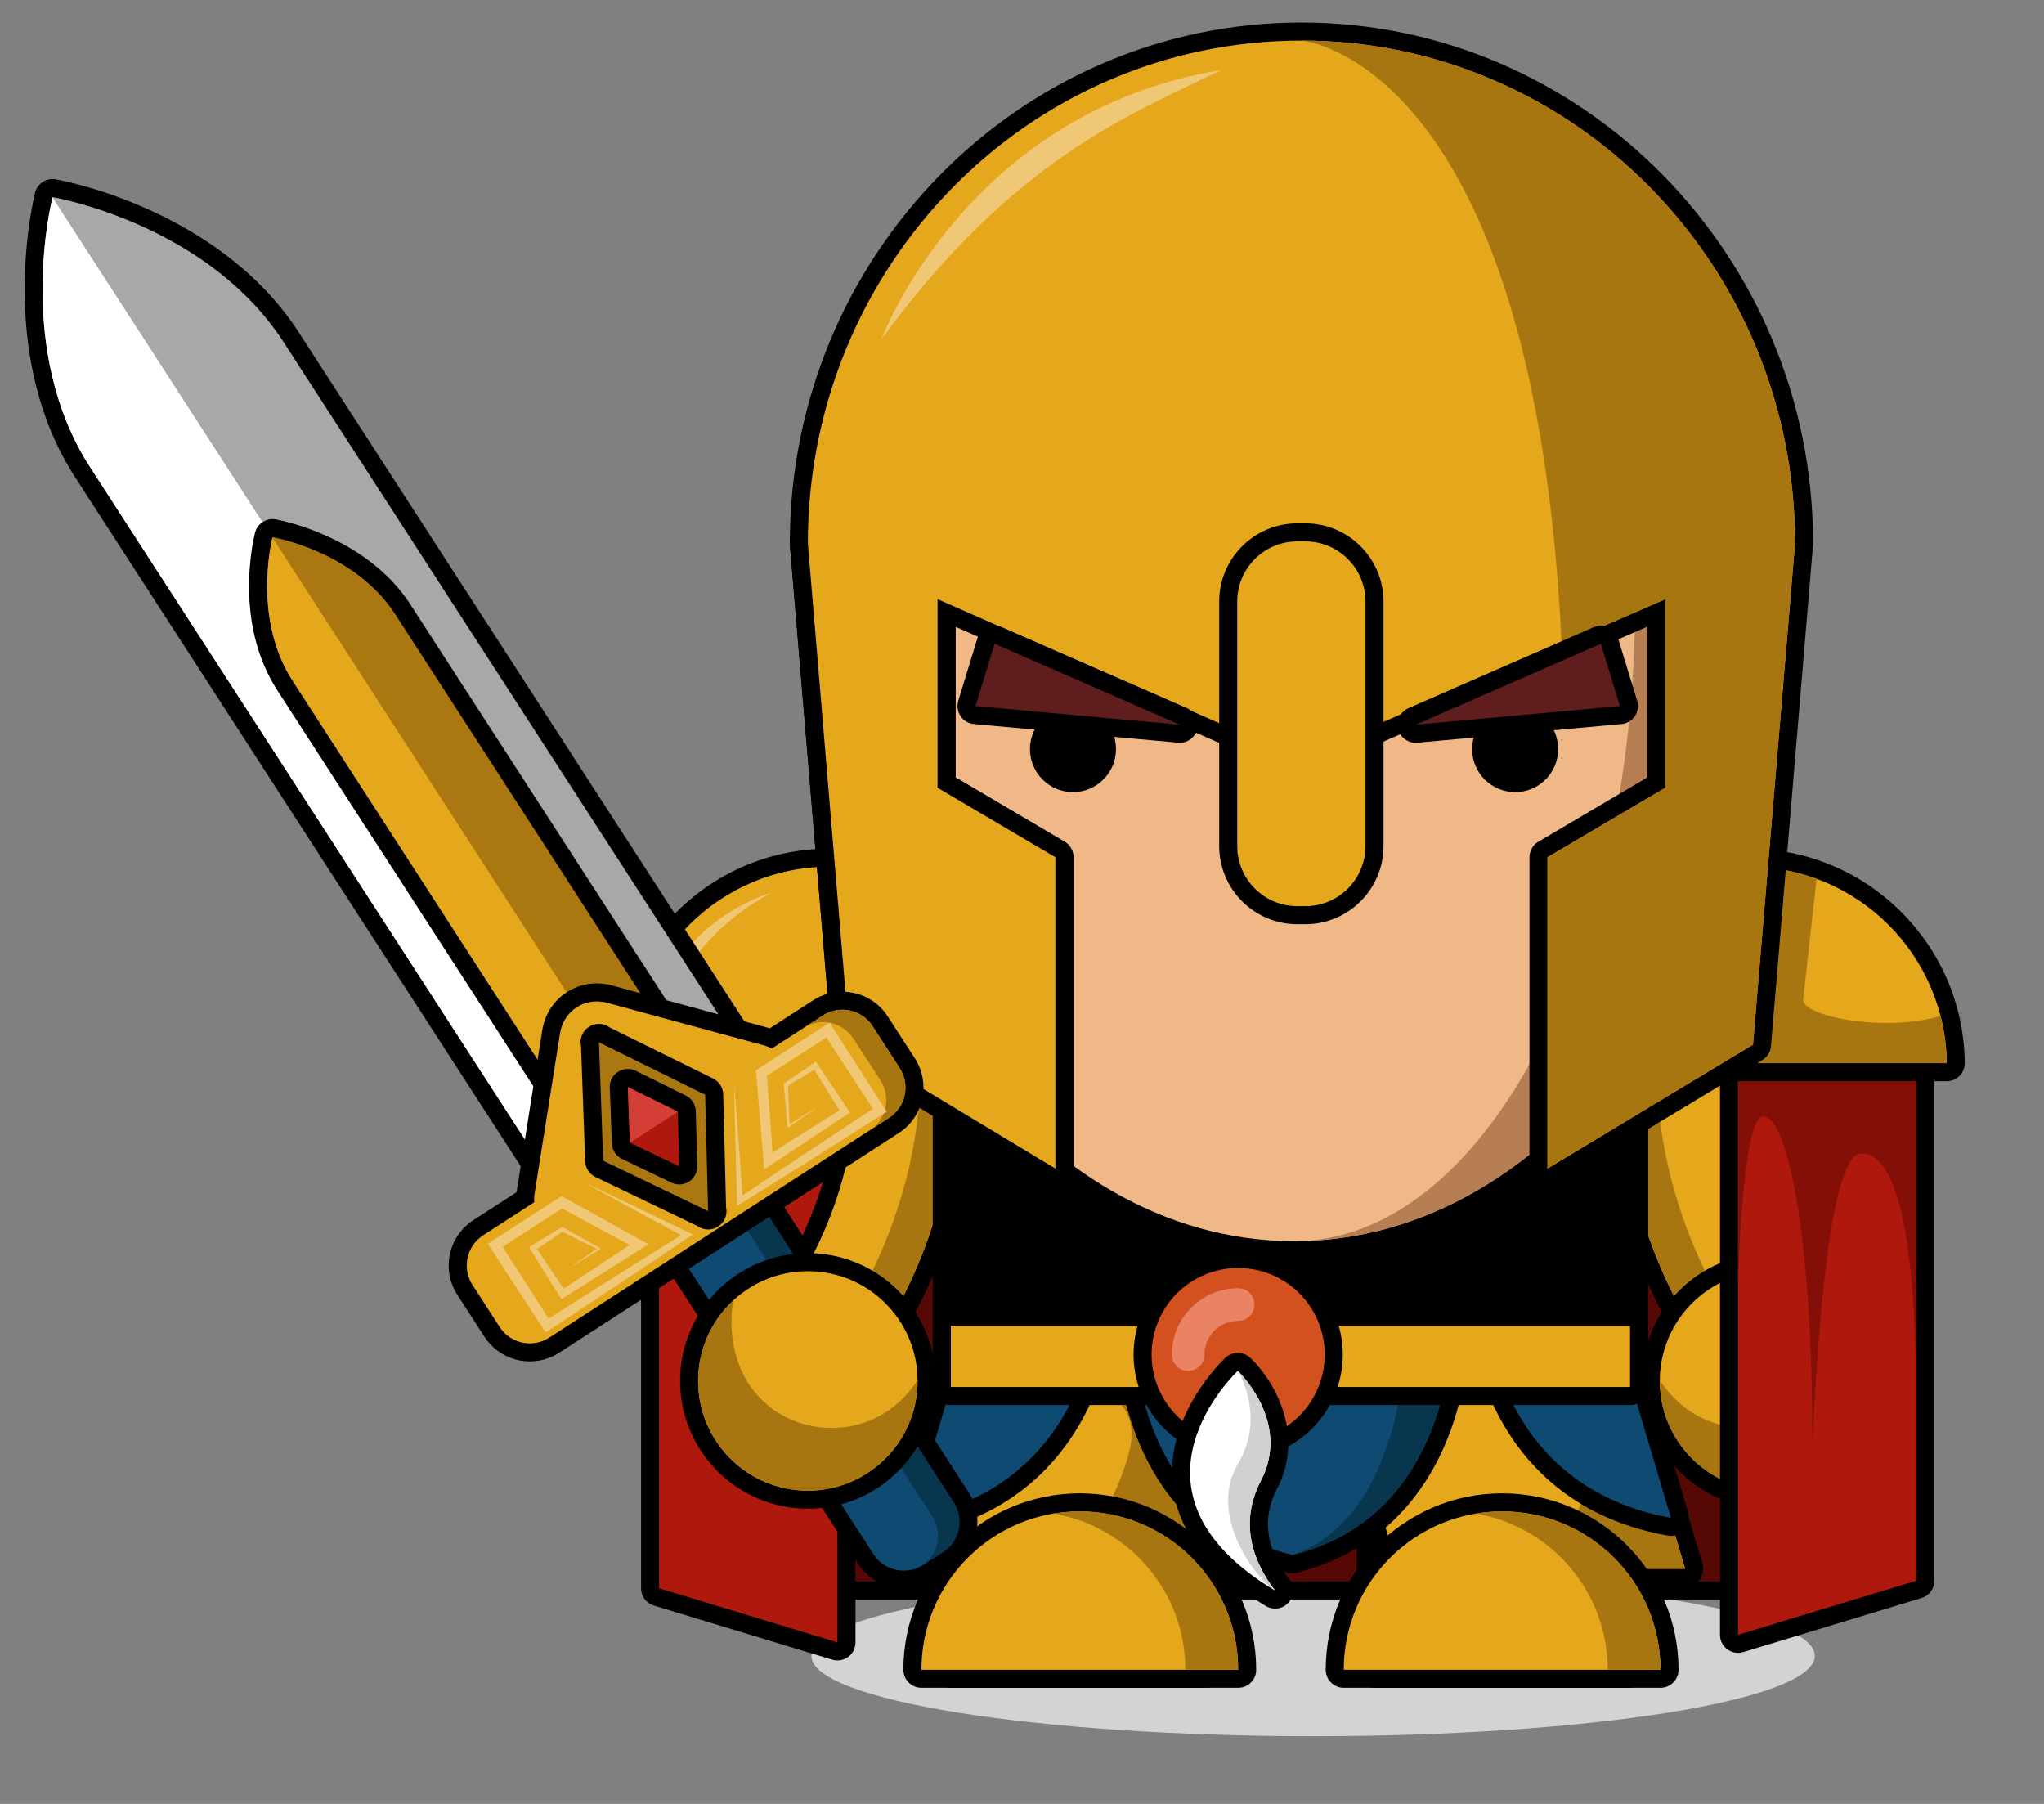<?xml version="1.0" standalone="no"?><!-- Generator: Gravit.io --><svg xmlns="http://www.w3.org/2000/svg" xmlns:xlink="http://www.w3.org/1999/xlink" style="isolation:isolate" viewBox="0 0 340 300" width="340" height="300"><rect x="0" y="0" width="340" height="300" fill="#808080" stroke="none"/><defs><clipPath id="_clipPath_bRiwtGwD5jlSNpmTXQDqlaLODyghUC9E"><rect width="340" height="300"/></clipPath></defs><g clip-path="url(#_clipPath_bRiwtGwD5jlSNpmTXQDqlaLODyghUC9E)"><g id="Group"><rect x="-64" y="-131" width="582" height="402" transform="matrix(1,0,0,1,0,0)" fill="none"/></g><g id="Group"><path d=" M 134.971 275.387 C 134.971 268.015 172.365 262.03 218.424 262.03 C 264.483 262.03 301.877 268.015 301.877 275.387 C 301.877 282.759 264.483 288.744 218.424 288.744 C 172.365 288.744 134.971 282.759 134.971 275.387 Z " fill="rgb(211,211,211)"/><path d=" M 118.278 264.506 C 117.449 264.506 116.778 263.834 116.778 263.006 L 116.778 162.006 C 116.778 161.178 117.449 160.506 118.278 160.506 L 308.277 160.506 C 309.105 160.506 309.777 161.178 309.777 162.006 L 309.777 263.006 C 309.777 263.834 309.105 264.506 308.277 264.506 L 118.278 264.506 Z " fill="rgb(86,8,4)"/><path d=" M 308.277 162.006 L 308.277 263.006 L 118.278 263.006 L 118.278 162.006 L 308.277 162.006 Z  M 308.277 159.006 L 118.278 159.006 C 116.621 159.006 115.278 160.349 115.278 162.006 L 115.278 263.006 C 115.278 264.663 116.621 266.006 118.278 266.006 L 308.277 266.006 C 309.934 266.006 311.277 264.663 311.277 263.006 L 311.277 162.006 C 311.277 160.349 309.935 159.006 308.277 159.006 L 308.277 159.006 Z " fill="rgb(0,0,0)"/><path d=" M 139.301 274.643 C 139.155 274.643 139.009 274.622 138.865 274.579 L 109.199 265.579 C 108.567 265.387 108.135 264.805 108.135 264.143 L 108.135 165.809 C 108.135 164.981 108.806 164.309 109.635 164.309 L 139.301 164.309 C 140.13 164.309 140.801 164.981 140.801 165.809 L 140.801 273.143 C 140.801 273.618 140.576 274.065 140.195 274.348 C 139.933 274.541 139.619 274.643 139.301 274.643 Z " fill="rgb(175,24,12)"/><path d=" M 139.301 165.809 L 139.301 273.143 L 109.635 264.143 L 109.635 165.809 L 139.301 165.809 Z  M 139.301 162.809 L 109.635 162.809 C 107.978 162.809 106.635 164.152 106.635 165.809 L 106.635 264.143 C 106.635 265.464 107.5 266.63 108.764 267.014 L 138.43 276.014 C 138.716 276.1 139.009 276.143 139.301 276.143 C 139.937 276.143 140.565 275.941 141.088 275.553 C 141.851 274.987 142.301 274.093 142.301 273.143 L 142.301 165.809 C 142.301 164.151 140.958 162.809 139.301 162.809 L 139.301 162.809 Z " fill="rgb(0,0,0)"/><path d=" M 292.938 237.895 C 292.518 237.895 292.117 237.718 291.832 237.409 C 278.484 222.837 263.775 198.392 269.507 164.685 C 269.573 164.292 269.793 163.943 270.117 163.712 C 270.373 163.531 270.677 163.436 270.985 163.436 C 271.069 163.436 271.153 163.443 271.237 163.457 L 287.52 166.228 C 288.336 166.367 288.885 167.141 288.747 167.957 C 284.476 193.087 295.194 211.667 304.937 222.829 C 305.428 223.392 305.43 224.23 304.942 224.796 L 294.073 237.374 C 293.794 237.698 293.388 237.887 292.96 237.894 C 292.952 237.895 292.944 237.895 292.938 237.895 L 292.938 237.895 Z " fill="rgb(229,167,28)"/><path d=" M 270.984 164.936 L 287.267 167.707 C 282.841 193.75 294.257 212.877 303.806 223.816 L 292.937 236.394 C 280.785 223.129 265.225 198.809 270.984 164.936 M 270.984 161.936 C 270.366 161.936 269.759 162.126 269.249 162.489 C 268.6 162.95 268.16 163.649 268.026 164.433 C 265.371 180.053 266.859 195.211 272.45 209.488 C 276.529 219.902 282.679 229.637 290.725 238.422 C 291.293 239.043 292.096 239.396 292.937 239.396 C 292.952 239.396 292.966 239.396 292.981 239.396 C 293.836 239.383 294.647 239.005 295.207 238.358 L 306.076 225.78 C 307.054 224.649 307.05 222.971 306.066 221.845 C 296.537 210.927 286.052 192.76 290.225 168.211 C 290.502 166.577 289.404 165.028 287.77 164.751 L 271.487 161.98 C 271.32 161.949 271.152 161.936 270.984 161.936 L 270.984 161.936 L 270.984 161.936 Z " fill="rgb(0,0,0)"/><path d=" M 276.16 165.816 C 272.353 196.23 285.701 218.541 297.084 231.593 L 292.938 236.394 C 280.786 223.128 265.225 198.808 270.985 164.935 L 276.16 165.816 L 276.16 165.816 Z " fill="rgb(168,118,17)"/><path d=" M 294.344 249.404 C 283.452 249.404 274.592 240.544 274.592 229.652 C 274.592 218.761 283.452 209.902 294.344 209.902 C 305.236 209.902 314.096 218.761 314.096 229.652 C 314.096 240.544 305.235 249.404 294.344 249.404 Z " fill="rgb(229,167,28)"/><path d=" M 294.344 211.402 C 304.424 211.402 312.596 219.572 312.596 229.652 C 312.596 239.732 304.424 247.904 294.344 247.904 C 284.264 247.904 276.092 239.732 276.092 229.652 C 276.092 219.572 284.264 211.402 294.344 211.402 Z  M 294.344 208.402 C 282.625 208.402 273.092 217.935 273.092 229.652 C 273.092 241.371 282.625 250.904 294.344 250.904 C 306.063 250.904 315.596 241.371 315.596 229.652 C 315.596 217.936 306.063 208.402 294.344 208.402 L 294.344 208.402 Z " fill="rgb(0,0,0)"/><path d=" M 276.092 229.652 C 276.092 229.619 276.096 229.586 276.096 229.55 C 281.979 238.503 292.33 239.12 298.965 235.14 C 306.033 230.902 307.813 222.933 306.778 216.318 C 310.35 219.65 312.596 224.382 312.596 229.652 C 312.596 239.732 304.424 247.904 294.344 247.904 C 284.264 247.904 276.092 239.732 276.092 229.652 Z " fill="rgb(168,118,17)"/><path d=" M 289.104 273.383 C 288.786 273.383 288.472 273.281 288.21 273.088 C 287.828 272.805 287.604 272.358 287.604 271.883 L 287.604 164.551 C 287.604 163.723 288.276 163.051 289.104 163.051 L 318.77 163.051 C 319.598 163.051 320.27 163.723 320.27 164.551 L 320.27 262.883 C 320.27 263.544 319.837 264.126 319.206 264.319 L 289.54 273.319 C 289.396 273.361 289.249 273.383 289.104 273.383 Z " fill="rgb(175,24,12)"/><path d=" M 318.77 164.551 L 318.77 262.883 L 289.104 271.883 L 289.104 164.551 L 318.77 164.551 Z  M 318.77 161.551 L 289.104 161.551 C 287.447 161.551 286.104 162.894 286.104 164.551 L 286.104 271.883 C 286.104 272.833 286.554 273.727 287.317 274.292 C 287.84 274.681 288.468 274.883 289.104 274.883 C 289.396 274.883 289.689 274.84 289.975 274.754 L 319.641 265.754 C 320.906 265.37 321.77 264.204 321.77 262.883 L 321.77 164.551 C 321.77 162.894 320.427 161.551 318.77 161.551 L 318.77 161.551 Z " fill="rgb(0,0,0)"/><path d=" M 318.77 169.238 L 296.801 166.308 L 289.104 168.126 L 289.104 213.226 C 289.422 204.013 290.42 185.517 293.301 185.642 C 297.133 185.808 301.467 203.976 301.467 239.808 C 302.133 226.974 303.967 191.808 309.633 191.808 C 315.301 191.808 318.133 204.642 318.633 225.308 C 318.68 225.179 318.723 225.052 318.77 224.923 L 318.77 169.238 Z " fill="rgb(132,14,8)"/><path d=" M 135.762 237.895 C 135.334 237.888 134.929 237.7 134.649 237.375 L 123.781 224.797 C 123.292 224.232 123.294 223.393 123.786 222.83 C 133.529 211.668 144.246 193.088 139.976 167.958 C 139.837 167.142 140.387 166.367 141.204 166.229 L 157.487 163.458 C 157.57 163.443 157.654 163.437 157.738 163.437 C 158.047 163.437 158.35 163.533 158.606 163.713 C 158.931 163.943 159.15 164.293 159.217 164.686 C 164.947 198.395 150.238 222.839 136.89 237.41 C 136.606 237.72 136.204 237.896 135.784 237.896 C 135.777 237.895 135.77 237.895 135.762 237.895 L 135.762 237.895 Z " fill="rgb(229,167,28)"/><path d=" M 157.738 164.936 C 163.497 198.809 147.937 223.129 135.784 236.395 L 124.916 223.817 C 134.465 212.878 145.881 193.751 141.455 167.708 L 157.738 164.936 M 157.738 161.936 C 157.571 161.936 157.402 161.95 157.235 161.979 L 140.952 164.75 C 139.319 165.027 138.22 166.576 138.498 168.21 C 142.67 192.759 132.186 210.926 122.656 221.844 C 121.674 222.97 121.669 224.648 122.646 225.778 L 133.514 238.356 C 134.074 239.004 134.884 239.382 135.741 239.395 C 135.755 239.395 135.77 239.395 135.784 239.395 C 136.625 239.395 137.428 239.042 137.996 238.421 C 146.043 229.638 152.192 219.902 156.271 209.487 C 161.862 195.211 163.351 180.052 160.695 164.432 C 160.562 163.648 160.122 162.949 159.473 162.488 C 158.963 162.126 158.356 161.936 157.738 161.936 L 157.738 161.936 L 157.738 161.936 Z " fill="rgb(0,0,0)"/><path d=" M 152.563 165.816 C 156.369 196.23 143.022 218.541 131.638 231.593 L 135.784 236.394 C 147.937 223.128 163.497 198.808 157.738 164.935 L 152.563 165.816 L 152.563 165.816 Z " fill="rgb(168,118,17)"/><path d=" M 104.967 178.309 C 104.566 178.309 104.182 178.149 103.901 177.864 C 103.62 177.579 103.463 177.193 103.467 176.793 C 103.675 157.96 119.163 142.638 137.99 142.638 C 156.816 142.638 172.303 157.96 172.514 176.793 C 172.518 177.193 172.362 177.579 172.08 177.864 C 171.798 178.149 171.414 178.309 171.014 178.309 L 104.967 178.309 Z " fill="rgb(229,167,28)"/><path d=" M 137.99 144.137 C 156.114 144.137 170.812 158.735 171.014 176.809 L 104.966 176.809 C 105.167 158.734 119.865 144.137 137.99 144.137 M 137.99 141.137 C 128.434 141.137 119.433 144.84 112.645 151.564 C 105.865 158.28 102.072 167.234 101.966 176.776 C 101.957 177.578 102.269 178.349 102.833 178.919 C 103.396 179.489 104.165 179.81 104.966 179.81 L 171.014 179.81 C 171.815 179.81 172.584 179.49 173.147 178.919 C 173.71 178.348 174.022 177.577 174.014 176.776 C 173.907 167.234 170.114 158.28 163.334 151.564 C 156.546 144.84 147.545 141.137 137.99 141.137 L 137.99 141.137 Z " fill="rgb(0,0,0)"/><path d=" M 257.773 178.309 C 257.373 178.309 256.988 178.149 256.707 177.864 C 256.425 177.579 256.269 177.193 256.273 176.793 C 256.483 157.96 271.97 142.638 290.796 142.638 C 309.621 142.638 325.109 157.96 325.321 176.793 C 325.326 177.193 325.17 177.579 324.887 177.864 C 324.606 178.149 324.221 178.309 323.821 178.309 L 257.773 178.309 Z " fill="rgb(229,167,28)"/><path d=" M 290.797 144.137 C 308.922 144.137 323.619 158.735 323.822 176.809 L 257.773 176.809 C 257.975 158.734 272.672 144.137 290.797 144.137 M 290.797 141.137 C 281.241 141.137 272.24 144.84 265.452 151.564 C 258.672 158.28 254.88 167.234 254.773 176.776 C 254.764 177.577 255.077 178.349 255.64 178.919 C 256.203 179.489 256.971 179.81 257.773 179.81 L 323.822 179.81 C 324.624 179.81 325.391 179.49 325.955 178.919 C 326.519 178.348 326.831 177.577 326.822 176.775 C 326.715 167.233 322.922 158.28 316.141 151.564 C 309.354 144.84 300.353 141.137 290.797 141.137 L 290.797 141.137 L 290.797 141.137 Z " fill="rgb(0,0,0)"/><path d=" M 299.941 166.186 C 300.205 163.725 301.384 153.194 302.173 146.151 C 298.626 144.85 294.796 144.137 290.796 144.137 C 272.671 144.137 257.974 158.735 257.773 176.809 L 323.822 176.809 C 323.791 174.104 323.429 171.479 322.787 168.967 C 313.439 171.781 299.641 168.986 299.941 166.186 Z " fill="rgb(168,118,17)"/><path d=" M 163.164 239.904 C 159.58 239.904 156.664 236.988 156.664 233.404 L 156.664 166.05 C 156.664 162.466 159.58 159.55 163.164 159.55 L 266.125 158.577 C 269.723 158.577 272.639 161.493 272.639 165.077 L 272.639 233.403 C 272.639 236.987 269.723 239.903 266.139 239.903 L 163.164 239.903 L 163.164 239.904 L 163.164 239.904 Z " fill="rgb(0,0,0)"/><path d=" M 266.139 160.078 C 268.901 160.078 271.139 162.316 271.139 165.078 L 271.139 233.404 C 271.139 236.166 268.901 238.404 266.139 238.404 L 163.164 238.404 C 160.402 238.404 158.164 236.166 158.164 233.404 L 158.164 166.05 C 158.164 163.288 160.402 161.05 163.164 161.05 L 266.139 160.078 M 266.139 157.078 C 266.129 157.078 266.12 157.078 266.111 157.078 L 163.136 158.051 C 158.753 158.051 155.164 161.64 155.164 166.051 L 155.164 233.405 C 155.164 237.816 158.753 241.405 163.164 241.405 L 266.139 241.405 C 270.55 241.405 274.139 237.816 274.139 233.405 L 274.139 165.079 C 274.139 160.667 270.55 157.078 266.139 157.078 L 266.139 157.078 L 266.139 157.078 Z " fill="rgb(0,0,0)"/><path d=" M 228.689 279.189 C 227.861 279.189 227.189 278.517 227.189 277.689 L 227.189 257.759 C 227.189 250.845 221.564 245.22 214.65 245.22 C 207.737 245.22 202.113 250.845 202.113 257.759 L 202.113 277.689 C 202.113 278.517 201.441 279.189 200.613 279.189 L 158.164 279.189 C 157.335 279.189 156.664 278.517 156.664 277.689 L 156.664 230.666 C 156.664 229.838 157.335 229.166 158.164 229.166 L 271.139 229.166 C 271.967 229.166 272.639 229.838 272.639 230.666 L 272.639 277.689 C 272.639 278.517 271.967 279.189 271.139 279.189 L 228.689 279.189 Z " fill="rgb(0,0,0)"/><path d=" M 271.139 230.666 L 271.139 277.689 L 228.69 277.689 L 228.69 257.759 C 228.69 250.005 222.405 243.72 214.651 243.72 C 206.899 243.72 200.614 250.005 200.614 257.759 L 200.614 277.689 L 158.165 277.689 L 158.165 230.666 L 271.139 230.666 Z  M 271.139 227.666 L 158.164 227.666 C 156.507 227.666 155.164 229.009 155.164 230.666 L 155.164 277.689 C 155.164 279.346 156.507 280.689 158.164 280.689 L 200.613 280.689 C 202.27 280.689 203.613 279.346 203.613 277.689 L 203.613 257.759 C 203.613 251.672 208.564 246.72 214.65 246.72 C 220.737 246.72 225.689 251.672 225.689 257.759 L 225.689 277.689 C 225.689 279.346 227.032 280.689 228.689 280.689 L 271.138 280.689 C 272.795 280.689 274.138 279.346 274.138 277.689 L 274.138 230.666 C 274.139 229.009 272.796 227.666 271.139 227.666 L 271.139 227.666 L 271.139 227.666 Z " fill="rgb(0,0,0)"/><path d=" M 149.164 262.404 C 148.69 262.404 148.245 262.18 147.961 261.8 C 147.678 261.42 147.591 260.93 147.726 260.476 L 156.726 230.238 C 156.915 229.602 157.5 229.166 158.164 229.166 L 205.957 229.166 C 206.431 229.166 206.876 229.39 207.159 229.77 C 207.442 230.15 207.53 230.64 207.394 231.094 L 198.394 261.332 C 198.205 261.968 197.621 262.404 196.956 262.404 L 149.164 262.404 L 149.164 262.404 Z " fill="rgb(229,167,28)"/><path d=" M 205.957 230.666 L 196.957 260.904 L 149.164 260.904 L 158.164 230.666 L 205.957 230.666 Z  M 205.957 227.666 L 158.164 227.666 C 156.837 227.666 155.667 228.538 155.289 229.811 L 146.289 260.049 C 146.019 260.956 146.193 261.939 146.76 262.697 C 147.326 263.457 148.218 263.904 149.165 263.904 L 196.958 263.904 C 198.285 263.904 199.455 263.032 199.833 261.759 L 208.833 231.521 C 209.104 230.614 208.929 229.631 208.363 228.873 C 207.796 228.113 206.904 227.666 205.957 227.666 L 205.957 227.666 L 205.957 227.666 Z " fill="rgb(0,0,0)"/><path d=" M 174.03 260.904 L 196.957 260.904 L 205.957 230.666 L 178.363 230.666 C 185.196 230.666 188.529 234.162 188.196 239.285 C 187.863 244.41 180.697 260.904 174.03 260.904 Z " fill="rgb(168,118,17)"/><path d=" M 232.52 262.404 C 231.856 262.404 231.272 261.967 231.082 261.332 L 222.082 231.094 C 221.946 230.64 222.034 230.15 222.317 229.77 C 222.6 229.39 223.046 229.166 223.519 229.166 L 271.312 229.166 C 271.976 229.166 272.56 229.603 272.75 230.238 L 281.75 260.476 C 281.886 260.93 281.798 261.42 281.515 261.8 C 281.232 262.18 280.786 262.404 280.313 262.404 L 232.52 262.404 Z " fill="rgb(229,167,28)"/><path d=" M 271.313 230.666 L 280.313 260.904 L 232.52 260.904 L 223.52 230.666 L 271.313 230.666 Z  M 271.313 227.666 L 223.52 227.666 C 222.573 227.666 221.681 228.113 221.115 228.873 C 220.55 229.632 220.375 230.614 220.645 231.521 L 229.645 261.759 C 230.023 263.031 231.193 263.904 232.52 263.904 L 280.313 263.904 C 281.26 263.904 282.152 263.457 282.718 262.697 C 283.283 261.938 283.458 260.956 283.188 260.049 L 274.188 229.811 C 273.81 228.538 272.64 227.666 271.313 227.666 L 271.313 227.666 Z " fill="rgb(0,0,0)"/><path d=" M 253.047 260.904 L 280.313 260.904 L 271.313 230.666 L 245.473 230.666 C 251.907 230.666 259.668 232.213 263.434 239.285 C 267.201 246.357 258.639 260.904 253.047 260.904 L 253.047 260.904 Z " fill="rgb(168,118,17)"/><path d=" M 271.139 168.744 L 271.139 206.414 L 158.164 206.414 L 158.164 168.744 L 271.139 168.744 Z  M 271.139 165.744 L 158.164 165.744 C 156.507 165.744 155.164 167.087 155.164 168.744 L 155.164 206.414 C 155.164 208.071 156.507 209.414 158.164 209.414 L 271.139 209.414 C 272.796 209.414 274.139 208.071 274.139 206.414 L 274.139 168.744 C 274.139 167.087 272.796 165.744 271.139 165.744 L 271.139 165.744 Z " fill="rgb(0,0,0)"/><path d=" M 203.332 154.977 C 203.332 154.977 215.594 161.108 229.635 154.977" fill="rgb(239,184,134)" vector-effect="non-scaling-stroke" stroke-width="3" stroke="rgb(0,0,0)" stroke-linejoin="miter" stroke-linecap="round" stroke-miterlimit="10"/><path d=" M 128.184 148.516 C 128.184 148.516 109.854 153.536 108.064 173.266 C 110.33 168.92 113.491 156.559 128.184 148.516 Z " fill="rgb(239,199,117)"/><path d=" M 151.688 253.926 C 151.265 253.926 150.856 253.746 150.569 253.425 C 150.222 253.037 150.102 252.497 150.25 251.998 L 156.727 230.238 C 156.916 229.602 157.501 229.166 158.165 229.166 L 179.296 229.166 C 179.797 229.166 180.265 229.416 180.544 229.833 C 180.823 230.25 180.874 230.778 180.682 231.241 C 177.094 239.885 169.196 250.832 151.953 253.902 C 151.863 253.918 151.775 253.926 151.688 253.926 Z " fill="rgb(15,74,114)"/><path d=" M 179.295 230.666 C 175.914 238.809 168.358 249.457 151.688 252.426 L 158.165 230.666 L 179.295 230.666 Z  M 179.295 227.666 L 158.164 227.666 C 156.837 227.666 155.667 228.538 155.289 229.811 L 148.812 251.571 C 148.515 252.568 148.756 253.648 149.45 254.425 C 150.025 255.069 150.842 255.427 151.688 255.427 C 151.863 255.427 152.039 255.411 152.214 255.38 C 170.125 252.191 178.334 240.806 182.066 231.817 C 182.451 230.891 182.347 229.835 181.791 229.001 C 181.233 228.167 180.297 227.666 179.295 227.666 L 179.295 227.666 Z " fill="rgb(0,0,0)"/><path d=" M 277.945 253.926 C 277.858 253.926 277.77 253.918 277.682 253.903 C 260.438 250.833 252.54 239.884 248.952 231.242 C 248.761 230.779 248.812 230.251 249.09 229.834 C 249.368 229.417 249.837 229.167 250.338 229.167 L 271.469 229.167 C 272.133 229.167 272.717 229.604 272.907 230.239 L 279.384 251.999 C 279.532 252.498 279.412 253.038 279.066 253.426 C 278.777 253.746 278.368 253.926 277.945 253.926 L 277.945 253.926 Z " fill="rgb(15,74,114)"/><path d=" M 271.469 230.666 L 277.946 252.426 C 261.276 249.457 253.719 238.809 250.339 230.666 L 271.469 230.666 M 271.469 227.666 L 250.338 227.666 C 249.336 227.666 248.4 228.167 247.843 229 C 247.286 229.834 247.183 230.891 247.568 231.816 C 251.3 240.804 259.508 252.189 277.42 255.379 C 277.596 255.41 277.772 255.426 277.946 255.426 C 278.793 255.426 279.609 255.068 280.184 254.424 C 280.876 253.648 281.118 252.568 280.821 251.57 L 274.344 229.81 C 273.966 228.538 272.796 227.666 271.469 227.666 L 271.469 227.666 L 271.469 227.666 Z " fill="rgb(0,0,0)"/><path d=" M 153.27 279.189 C 152.441 279.189 151.77 278.517 151.77 277.689 C 151.77 262.335 164.261 249.845 179.614 249.845 C 194.968 249.845 207.458 262.335 207.458 277.689 C 207.458 278.517 206.786 279.189 205.958 279.189 L 153.27 279.189 L 153.27 279.189 Z " fill="rgb(229,167,28)"/><path d=" M 179.613 251.346 C 194.162 251.346 205.957 263.141 205.957 277.69 L 153.27 277.69 C 153.27 263.141 165.064 251.346 179.613 251.346 M 179.613 248.346 C 163.433 248.346 150.269 261.509 150.269 277.69 C 150.269 279.347 151.612 280.69 153.269 280.69 L 205.957 280.69 C 207.614 280.69 208.957 279.347 208.957 277.69 C 208.957 261.509 195.794 248.346 179.613 248.346 L 179.613 248.346 L 179.613 248.346 Z " fill="rgb(0,0,0)"/><path d=" M 223.52 279.189 C 222.692 279.189 222.02 278.517 222.02 277.689 C 222.02 262.335 234.51 249.845 249.864 249.845 C 265.218 249.845 277.708 262.335 277.708 277.689 C 277.708 278.517 277.036 279.189 276.208 279.189 L 223.52 279.189 Z " fill="rgb(229,167,28)"/><path d=" M 249.863 251.346 C 264.412 251.346 276.207 263.141 276.207 277.69 L 223.52 277.69 C 223.52 263.141 235.314 251.346 249.863 251.346 Z  M 249.863 248.346 C 233.682 248.346 220.519 261.509 220.519 277.69 C 220.519 279.347 221.862 280.69 223.519 280.69 L 276.207 280.69 C 277.864 280.69 279.207 279.347 279.207 277.69 C 279.207 261.509 266.044 248.346 249.863 248.346 L 249.863 248.346 Z " fill="rgb(0,0,0)"/><path d=" M 179.613 251.346 C 178.116 251.346 176.651 251.477 175.222 251.717 C 187.68 253.809 197.175 264.637 197.175 277.69 L 205.956 277.69 C 205.957 263.141 194.162 251.346 179.613 251.346 L 179.613 251.346 Z " fill="rgb(168,118,17)"/><path d=" M 249.863 251.346 C 248.365 251.346 246.9 251.477 245.472 251.717 C 257.929 253.809 267.425 264.637 267.425 277.69 L 276.206 277.69 C 276.207 263.141 264.412 251.346 249.863 251.346 L 249.863 251.346 Z " fill="rgb(168,118,17)"/><path d=" M 214.824 260.143 C 214.53 260.143 214.24 260.056 213.993 259.891 C 188.724 253.3 187.41 225.232 187.4 224.948 C 187.385 224.546 187.533 224.155 187.809 223.862 C 188.086 223.57 188.468 223.401 188.87 223.393 L 214.664 222.902 C 214.717 222.896 214.835 222.893 214.841 222.893 C 214.841 222.893 215.142 222.893 215.148 222.893 C 215.202 222.893 215.255 222.896 215.309 222.902 L 241.102 223.393 C 241.504 223.401 241.887 223.57 242.164 223.862 C 242.44 224.155 242.588 224.546 242.573 224.948 C 242.562 225.233 241.245 253.387 215.863 259.923 C 215.628 260.058 215.363 260.137 215.096 260.137 C 215.064 260.137 215.032 260.136 214.999 260.133 C 214.941 260.14 214.883 260.143 214.824 260.143 L 214.824 260.143 Z " fill="rgb(15,74,114)"/><path d=" M 215.148 224.393 L 215.148 224.399 L 241.074 224.893 C 241.074 224.893 240.074 252.391 215.148 258.555 L 215.148 258.643 C 215.093 258.629 215.043 258.612 214.986 258.598 C 214.931 258.612 214.881 258.629 214.824 258.643 L 214.824 258.555 C 189.899 252.391 188.899 224.893 188.899 224.893 L 214.824 224.399 L 214.824 224.393 L 214.986 224.395 L 215.148 224.393 Z  M 214.824 221.393 C 214.742 221.393 214.661 221.396 214.58 221.403 L 188.842 221.894 C 188.037 221.909 187.273 222.247 186.72 222.832 C 186.167 223.416 185.872 224.198 185.901 225.003 C 185.912 225.307 186.213 232.544 189.769 240.622 C 194.461 251.28 202.626 258.413 213.411 261.29 C 213.847 261.522 214.332 261.644 214.824 261.644 C 214.878 261.644 214.932 261.643 214.986 261.64 C 215.04 261.643 215.094 261.644 215.148 261.644 C 215.64 261.644 216.126 261.523 216.561 261.29 C 227.345 258.413 235.511 251.28 240.204 240.622 C 243.761 232.544 244.061 225.307 244.072 225.003 C 244.101 224.198 243.806 223.416 243.254 222.832 C 242.7 222.247 241.936 221.909 241.132 221.894 L 215.392 221.403 C 215.311 221.396 215.23 221.393 215.149 221.393 C 215.136 221.393 215.125 221.393 215.113 221.393 L 214.987 221.395 L 214.861 221.393 C 214.849 221.393 214.836 221.393 214.824 221.393 L 214.824 221.393 Z " fill="rgb(0,0,0)"/><path d=" M 215.148 224.398 L 215.148 224.392 L 215.103 224.392 L 215.103 224.398 L 233.671 224.892 C 233.671 224.892 232.956 252.39 215.103 258.554 L 215.103 258.628 C 215.117 258.634 215.132 258.638 215.148 258.642 L 215.148 258.554 C 240.074 252.39 241.074 224.892 241.074 224.892 L 215.148 224.398 Z " fill="rgb(9,54,79)"/><path d=" M 158.164 232.166 C 157.335 232.166 156.664 231.494 156.664 230.666 L 156.664 220.488 C 156.664 219.66 157.335 218.988 158.164 218.988 L 271.139 218.988 C 271.967 218.988 272.639 219.66 272.639 220.488 L 272.639 230.666 C 272.639 231.494 271.967 232.166 271.139 232.166 L 158.164 232.166 L 158.164 232.166 Z " fill="rgb(229,167,28)"/><path d=" M 271.139 220.488 L 271.139 230.666 L 158.164 230.666 L 158.164 220.488 L 271.139 220.488 Z  M 271.139 217.488 L 158.164 217.488 C 156.507 217.488 155.164 218.831 155.164 220.488 L 155.164 230.666 C 155.164 232.323 156.507 233.666 158.164 233.666 L 271.139 233.666 C 272.796 233.666 274.139 232.323 274.139 230.666 L 274.139 220.488 C 274.139 218.831 272.796 217.488 271.139 217.488 L 271.139 217.488 Z " fill="rgb(0,0,0)"/><path d=" M 215.26 111.737 C 206.578 111.737 199.516 104.674 199.516 95.993 C 199.516 87.312 206.579 80.249 215.26 80.249 C 223.941 80.249 231.004 87.312 231.004 95.993 C 231.004 104.674 223.941 111.737 215.26 111.737 Z " fill="rgb(229,229,229)"/><path d=" M 215.26 81.749 C 223.125 81.749 229.504 88.127 229.504 95.993 C 229.504 103.859 223.125 110.237 215.26 110.237 C 207.393 110.237 201.016 103.859 201.016 95.993 C 201.016 88.127 207.393 81.749 215.26 81.749 Z  M 215.26 78.749 C 205.751 78.749 198.016 86.485 198.016 95.993 C 198.016 105.501 205.751 113.237 215.26 113.237 C 224.769 113.237 232.504 105.501 232.504 95.993 C 232.504 86.485 224.769 78.749 215.26 78.749 L 215.26 78.749 Z " fill="rgb(0,0,0)"/><path d=" M 215.26 207.914 C 171.47 207.914 135.844 159.499 135.844 99.988 C 135.844 59.705 171.47 26.932 215.26 26.932 C 259.05 26.932 294.676 59.704 294.676 99.988 C 294.676 159.499 259.05 207.914 215.26 207.914 Z " fill="rgb(239,184,134)"/><path d=" M 215.26 28.433 C 258.291 28.433 293.176 60.47 293.176 99.989 C 293.176 158.766 258.291 206.415 215.26 206.415 C 172.228 206.415 137.344 158.767 137.344 99.989 C 137.344 60.47 172.228 28.433 215.26 28.433 Z  M 215.26 25.433 C 170.643 25.433 134.344 58.878 134.344 99.989 C 134.344 129.049 142.655 156.404 157.744 177.015 C 173.04 197.909 193.466 209.414 215.26 209.414 C 237.053 209.414 257.479 197.908 272.776 177.015 C 287.866 156.404 296.176 129.048 296.176 99.989 C 296.176 58.878 259.877 25.433 215.26 25.433 L 215.26 25.433 Z " fill="rgb(0,0,0)"/><path d=" M 215.26 28.433 C 246.588 28.433 271.985 60.47 271.985 99.989 C 271.985 158.766 246.589 206.415 215.26 206.415 C 258.291 206.415 293.176 158.767 293.176 99.989 C 293.176 60.47 258.291 28.433 215.26 28.433 Z " fill="rgb(183,126,83)"/><path d=" M 171.323 124.578 C 171.323 120.629 174.529 117.423 178.478 117.423 C 182.427 117.423 185.633 120.629 185.633 124.578 C 185.633 128.527 182.427 131.733 178.478 131.733 C 174.529 131.733 171.323 128.527 171.323 124.578 Z " fill="rgb(0,0,0)"/><path d=" M 244.875 124.578 C 244.875 120.629 248.081 117.423 252.03 117.423 C 255.979 117.423 259.185 120.629 259.185 124.578 C 259.185 128.527 255.979 131.733 252.03 131.733 C 248.081 131.733 244.875 128.527 244.875 124.578 Z " fill="rgb(0,0,0)"/><path d=" M 205.959 241.178 C 197.19 241.178 190.057 234.044 190.057 225.276 C 190.057 216.508 197.191 209.374 205.959 209.374 C 214.726 209.374 221.857 216.508 221.857 225.276 C 221.857 234.044 214.726 241.178 205.959 241.178 Z " fill="rgb(211,81,30)"/><path d=" M 205.959 210.873 C 213.912 210.873 220.357 217.32 220.357 225.275 C 220.357 233.228 213.912 239.677 205.959 239.677 C 198 239.677 191.557 233.228 191.557 225.275 C 191.557 217.32 198 210.873 205.959 210.873 Z  M 205.959 207.873 C 196.363 207.873 188.557 215.68 188.557 225.275 C 188.557 234.87 196.364 242.677 205.959 242.677 C 215.553 242.677 223.357 234.87 223.357 225.275 C 223.357 215.68 215.553 207.873 205.959 207.873 L 205.959 207.873 Z " fill="rgb(0,0,0)"/><path d=" M 197.635 227.988 C 196.139 227.988 194.924 226.771 194.924 225.275 C 194.924 219.187 199.871 214.24 205.959 214.24 C 207.455 214.24 208.67 215.457 208.67 216.953 C 208.67 218.449 207.455 219.666 205.959 219.666 C 202.863 219.666 200.35 222.18 200.35 225.275 C 200.35 226.771 199.135 227.988 197.635 227.988 L 197.635 227.988 Z " fill="rgb(234,131,99)"/><path d=" M 212.097 266.018 C 211.833 266.018 211.568 265.949 211.327 265.805 C 202.287 260.395 197.318 254.003 196.559 246.808 C 195.403 235.842 204.487 227.251 204.874 226.891 C 205.162 226.622 205.528 226.489 205.895 226.489 C 206.264 226.489 206.633 226.625 206.921 226.895 C 207.02 226.987 216.654 236.215 211.067 246.945 C 208.232 252.388 208.978 257.994 213.286 263.605 C 213.724 264.176 213.695 264.978 213.217 265.516 C 212.925 265.845 212.514 266.018 212.097 266.018 L 212.097 266.018 Z " fill="rgb(255,255,255)"/><path d=" M 205.896 227.988 C 205.896 227.988 214.865 236.406 209.738 246.252 C 206.058 253.316 208.431 259.742 212.097 264.518 C 184.432 247.961 205.896 227.988 205.896 227.988 M 205.896 224.988 C 205.163 224.988 204.428 225.256 203.852 225.792 C 203.443 226.173 193.833 235.263 195.067 246.966 C 195.879 254.654 201.089 261.426 210.556 267.092 C 211.035 267.379 211.568 267.518 212.096 267.518 C 212.929 267.518 213.75 267.171 214.337 266.513 C 215.295 265.438 215.354 263.833 214.477 262.691 C 210.555 257.584 209.856 252.519 212.399 247.638 C 217.285 238.254 211.625 229.251 207.949 225.801 C 207.373 225.26 206.635 224.988 205.896 224.988 L 205.896 224.988 L 205.896 224.988 Z " fill="rgb(0,0,0)"/><path d=" M 209.738 246.252 C 214.865 236.406 205.896 227.988 205.896 227.988 C 205.896 227.988 210.681 235.492 205.896 243.492 C 201.113 251.492 208.084 261.793 212.097 264.517 C 208.432 259.742 206.059 253.316 209.738 246.252 L 209.738 246.252 Z " fill="rgb(209,209,209)"/><path d=" M 175.556 195.842 C 175.287 195.842 175.019 195.77 174.782 195.626 L 140.6 175.017 C 140.188 174.769 139.92 174.337 139.88 173.858 L 132.884 90.475 C 132.83 89.828 133.197 89.22 133.795 88.968 L 155.369 79.862 C 155.557 79.783 155.755 79.744 155.952 79.744 C 156.243 79.744 156.532 79.828 156.781 79.994 C 157.2 80.272 157.452 80.741 157.452 81.244 L 157.452 130.151 L 176.317 141.276 C 176.775 141.546 177.055 142.037 177.055 142.568 L 177.055 194.343 C 177.055 194.884 176.763 195.383 176.293 195.649 C 176.064 195.777 175.81 195.842 175.556 195.842 L 175.556 195.842 Z " fill="rgb(117,61,14)"/><path d=" M 155.952 81.242 L 155.952 131.006 L 175.556 142.567 L 175.556 194.342 L 141.374 173.733 L 134.378 90.349 L 155.952 81.242 M 155.952 78.242 C 155.556 78.242 155.16 78.32 154.785 78.478 L 133.211 87.584 C 132.015 88.088 131.279 89.305 131.388 90.599 L 138.384 173.983 C 138.464 174.942 139 175.804 139.824 176.301 L 174.006 196.91 C 174.482 197.197 175.018 197.341 175.555 197.341 C 176.063 197.341 176.572 197.212 177.03 196.953 C 177.972 196.421 178.555 195.423 178.555 194.341 L 178.555 142.566 C 178.555 141.504 177.993 140.521 177.079 139.982 L 158.952 129.292 L 158.952 81.242 C 158.952 80.237 158.448 79.298 157.61 78.742 C 157.111 78.411 156.533 78.242 155.952 78.242 L 155.952 78.242 L 155.952 78.242 Z " fill="rgb(0,0,0)"/><path d=" M 257.412 195.842 C 257.158 195.842 256.903 195.778 256.675 195.648 C 256.203 195.382 255.912 194.883 255.912 194.342 L 255.912 142.567 C 255.912 142.036 256.192 141.545 256.65 141.275 L 275.515 130.15 L 275.515 101.932 L 216.731 127.518 C 216.541 127.601 216.336 127.643 216.132 127.643 C 215.926 127.643 215.72 127.601 215.528 127.516 L 157.452 101.942 L 157.452 130.15 L 176.317 141.275 C 176.775 141.545 177.055 142.036 177.055 142.567 L 177.055 194.342 C 177.055 194.883 176.763 195.382 176.293 195.648 C 176.064 195.778 175.81 195.842 175.555 195.842 C 175.286 195.842 175.018 195.77 174.781 195.626 L 140.6 175.017 C 140.188 174.769 139.92 174.337 139.88 173.858 L 132.884 90.475 C 132.881 90.433 132.879 90.392 132.879 90.35 C 132.879 43.423 170.384 5.245 216.483 5.245 C 262.558 5.245 300.047 43.383 300.088 90.274 C 300.091 90.341 300.09 90.408 300.085 90.476 L 293.089 173.859 C 293.048 174.338 292.78 174.77 292.368 175.018 L 258.186 195.627 C 257.948 195.77 257.681 195.842 257.412 195.842 L 257.412 195.842 Z " fill="rgb(229,167,28)"/><path d=" M 216.482 6.743 C 261.828 6.743 298.587 44.174 298.587 90.347 L 298.589 90.348 L 291.593 173.732 L 257.411 194.341 L 257.411 142.566 L 277.015 131.005 L 277.015 99.642 L 216.132 126.142 L 155.951 99.642 L 155.951 131.005 L 175.555 142.566 L 175.555 194.341 L 141.373 173.732 L 134.377 90.348 C 134.378 44.175 171.138 6.743 216.482 6.743 M 216.482 3.743 C 169.555 3.743 131.378 42.594 131.378 90.348 C 131.378 90.431 131.381 90.515 131.388 90.599 L 138.384 173.983 C 138.465 174.942 139.001 175.804 139.825 176.301 L 174.007 196.91 C 174.483 197.197 175.019 197.341 175.556 197.341 C 176.064 197.341 176.573 197.212 177.031 196.953 C 177.973 196.421 178.556 195.423 178.556 194.341 L 178.556 142.566 C 178.556 141.504 177.994 140.521 177.08 139.982 L 158.953 129.292 L 158.953 104.242 L 214.925 128.888 C 215.31 129.058 215.722 129.143 216.134 129.143 C 216.542 129.143 216.949 129.06 217.331 128.894 L 274.017 104.221 L 274.017 129.293 L 255.89 139.983 C 254.975 140.522 254.413 141.505 254.413 142.567 L 254.413 194.342 C 254.413 195.424 254.996 196.422 255.937 196.954 C 256.395 197.213 256.905 197.342 257.413 197.342 C 257.95 197.342 258.486 197.198 258.962 196.911 L 293.144 176.302 C 293.968 175.805 294.504 174.943 294.584 173.984 L 301.58 90.6 C 301.591 90.478 301.594 90.356 301.589 90.236 C 301.527 42.534 263.372 3.743 216.482 3.743 L 216.482 3.743 L 216.482 3.743 Z " fill="rgb(0,0,0)"/><path d=" M 259.764 107.152 L 277.016 99.642 L 277.016 131.005 L 257.412 142.566 L 257.412 194.341 L 291.594 173.732 L 298.59 90.348 L 298.588 90.347 C 298.588 44.173 261.828 6.743 216.483 6.743 C 216.482 6.743 255.186 9.778 259.764 107.152 L 259.764 107.152 Z " fill="rgb(168,118,17)"/><path d=" M 146.634 56.393 C 146.634 56.393 160.634 18.643 203.133 11.643 C 187.884 19.143 168.634 26.393 146.634 56.393 Z " fill="rgb(239,199,117)"/><path d=" M 215.801 152.201 C 209.46 152.201 204.301 147.042 204.301 140.701 L 204.301 100.036 C 204.301 93.695 209.46 88.536 215.801 88.536 L 217.135 88.536 C 223.476 88.536 228.635 93.695 228.635 100.036 L 228.635 140.701 C 228.635 147.042 223.476 152.201 217.135 152.201 L 215.801 152.201 Z " fill="rgb(229,167,28)"/><path d=" M 217.135 90.036 C 222.656 90.036 227.135 94.514 227.135 100.036 L 227.135 140.701 C 227.135 146.224 222.656 150.701 217.135 150.701 L 215.801 150.701 C 210.278 150.701 205.801 146.224 205.801 140.701 L 205.801 100.036 C 205.801 94.514 210.278 90.036 215.801 90.036 L 217.135 90.036 M 217.135 87.036 L 215.801 87.036 C 208.633 87.036 202.801 92.868 202.801 100.036 L 202.801 140.701 C 202.801 147.869 208.633 153.701 215.801 153.701 L 217.135 153.701 C 224.303 153.701 230.135 147.869 230.135 140.701 L 230.135 100.036 C 230.135 92.868 224.303 87.036 217.135 87.036 L 217.135 87.036 Z " fill="rgb(0,0,0)"/><path d=" M 196.115 122.019 L 162.133 118.919 C 161.683 118.878 161.276 118.637 161.024 118.262 C 160.772 117.887 160.703 117.419 160.835 116.987 L 164.003 106.619 C 164.128 106.21 164.422 105.873 164.811 105.695 C 165.01 105.604 165.224 105.558 165.438 105.558 C 165.643 105.558 165.847 105.6 166.039 105.683 L 196.853 119.151 C 197.528 119.446 197.888 120.186 197.706 120.899 C 197.534 121.566 196.932 122.025 196.254 122.025 C 196.208 122.025 196.162 122.023 196.115 122.019 L 196.115 122.019 Z " fill="rgb(96,29,29)"/><path d=" M 165.438 107.058 L 196.252 120.526 L 162.27 117.426 L 165.438 107.058 M 165.438 104.058 C 165.01 104.058 164.582 104.15 164.185 104.332 C 163.407 104.69 162.819 105.362 162.569 106.181 L 159.401 116.549 C 159.137 117.412 159.276 118.349 159.78 119.099 C 160.284 119.849 161.098 120.331 161.998 120.413 L 195.98 123.513 C 196.072 123.521 196.164 123.525 196.254 123.525 C 197.61 123.525 198.815 122.608 199.157 121.272 C 199.523 119.847 198.802 118.366 197.453 117.776 L 166.639 104.308 C 166.256 104.141 165.847 104.058 165.438 104.058 L 165.438 104.058 L 165.438 104.058 Z " fill="rgb(0,0,0)"/><path d=" M 235.474 122.025 C 234.795 122.025 234.194 121.566 234.022 120.899 C 233.839 120.186 234.2 119.446 234.875 119.151 L 265.689 105.683 C 265.88 105.6 266.085 105.558 266.29 105.558 C 266.504 105.558 266.718 105.604 266.917 105.695 C 267.306 105.874 267.6 106.21 267.725 106.619 L 270.893 116.987 C 271.025 117.419 270.956 117.887 270.704 118.262 C 270.452 118.637 270.045 118.878 269.596 118.919 L 235.614 122.019 C 235.564 122.023 235.519 122.025 235.474 122.025 L 235.474 122.025 Z " fill="rgb(96,29,29)"/><path d=" M 266.289 107.058 L 269.457 117.426 L 235.475 120.526 L 266.289 107.058 M 266.289 104.058 C 265.88 104.058 265.471 104.141 265.088 104.309 L 234.274 117.777 C 232.925 118.366 232.204 119.847 232.57 121.273 C 232.913 122.609 234.117 123.526 235.473 123.526 C 235.564 123.526 235.656 123.522 235.747 123.514 L 269.729 120.414 C 270.628 120.332 271.443 119.849 271.947 119.1 C 272.451 118.351 272.59 117.413 272.326 116.55 L 269.158 106.182 C 268.908 105.363 268.32 104.691 267.543 104.333 C 267.146 104.149 266.717 104.058 266.289 104.058 L 266.289 104.058 L 266.289 104.058 Z " fill="rgb(0,0,0)"/><path d=" M 100.068 210.719 C 99.576 210.719 99.094 210.478 98.807 210.033 L 13.746 78.539 C 1.208 59.156 6.72 34.788 7.261 32.559 C 7.293 32.344 7.37 32.136 7.494 31.951 C 7.594 31.802 7.718 31.673 7.857 31.569 C 8.036 31.434 8.245 31.339 8.471 31.295 C 8.568 31.276 8.665 31.267 8.762 31.267 C 8.915 31.267 9.066 31.29 9.21 31.335 C 11.731 31.807 35.96 36.796 48.443 56.094 L 133.504 187.589 C 133.72 187.923 133.795 188.329 133.712 188.718 C 133.629 189.107 133.394 189.447 133.06 189.663 L 100.881 210.479 C 100.629 210.641 100.347 210.719 100.068 210.719 L 100.068 210.719 Z " fill="rgb(168,168,168)"/><path d=" M 8.758 32.759 L 8.774 32.78 C 9.598 32.925 34.594 37.446 47.185 56.909 C 59.989 76.7 132.246 188.403 132.246 188.403 L 122.541 194.68 L 109.772 202.942 L 100.067 209.219 C 100.067 209.219 27.81 97.517 15.005 77.724 C 2.415 58.26 8.542 33.608 8.747 32.796 L 8.734 32.774 C 8.734 32.774 8.75 32.776 8.753 32.777 L 8.758 32.759 M 8.759 29.77 C 8.621 29.77 8.483 29.78 8.345 29.799 C 7.5 29.909 6.728 30.378 6.241 31.106 C 5.979 31.498 5.818 31.939 5.76 32.39 C 5 35.633 -0.094 59.904 12.487 79.354 C 25.292 99.147 97.549 210.849 97.549 210.849 C 98.123 211.737 99.087 212.22 100.071 212.22 C 100.629 212.22 101.194 212.065 101.697 211.739 L 111.402 205.462 L 124.171 197.2 L 133.876 190.923 C 134.544 190.491 135.013 189.812 135.18 189.033 C 135.347 188.256 135.198 187.443 134.766 186.775 C 134.766 186.775 62.509 75.071 49.705 55.28 C 36.907 35.497 12.162 30.364 9.492 29.862 C 9.252 29.801 9.007 29.77 8.759 29.77 L 8.759 29.77 L 8.759 29.77 Z " fill="rgb(0,0,0)"/><path d=" M 8.736 32.84 C 8.426 34.076 2.531 58.44 15.005 77.724 C 27.81 97.517 100.067 209.219 100.067 209.219 L 109.772 202.942 L 116.117 198.837 L 8.736 32.84 L 8.736 32.84 Z " fill="rgb(255,255,255)"/><path d=" M 93.815 184.502 C 93.323 184.502 92.841 184.261 92.554 183.816 L 47.395 114.005 C 40.659 103.591 43.504 90.532 43.849 89.085 C 43.879 88.904 43.942 88.728 44.038 88.565 C 44.04 88.562 44.041 88.56 44.043 88.557 C 44.246 88.213 44.581 87.957 44.982 87.86 C 45.1 87.831 45.218 87.818 45.336 87.818 C 45.487 87.818 45.636 87.841 45.778 87.884 C 47.49 88.217 60.332 91.021 66.996 101.324 L 112.155 171.135 C 112.605 171.83 112.406 172.759 111.711 173.208 L 94.628 184.262 C 94.376 184.425 94.094 184.502 93.815 184.502 L 93.815 184.502 Z " fill="rgb(170,119,17)"/><path d=" M 45.336 89.317 L 45.346 89.329 C 45.783 89.406 59.054 91.806 65.738 102.139 C 72.535 112.647 110.897 171.95 110.897 171.95 L 105.746 175.284 L 98.967 179.671 L 93.815 183.003 C 93.815 183.003 55.453 123.697 48.656 113.191 C 41.972 102.858 45.224 89.769 45.333 89.338 L 45.325 89.326 L 45.336 89.327 C 45.334 89.326 45.336 89.317 45.336 89.317 M 45.336 86.324 C 45.102 86.324 44.866 86.352 44.632 86.408 C 44.419 86.46 44.215 86.533 44.023 86.627 C 43.503 86.878 43.057 87.278 42.751 87.793 C 42.562 88.111 42.436 88.455 42.373 88.807 C 41.837 91.057 39.173 104.055 46.136 114.82 C 52.933 125.326 91.295 184.631 91.295 184.631 C 91.869 185.519 92.833 186.002 93.817 186.002 C 94.375 186.002 94.94 185.847 95.443 185.522 L 100.595 182.19 L 107.375 177.802 L 112.526 174.468 C 113.917 173.568 114.315 171.711 113.415 170.32 L 68.256 100.51 C 61.23 89.648 47.731 86.734 46.026 86.405 C 45.801 86.351 45.57 86.324 45.336 86.324 L 45.336 86.324 L 45.336 86.324 Z " fill="rgb(0,0,0)"/><path d=" M 102.316 177.502 L 45.318 89.392 C 45.087 90.33 42.111 103.077 48.654 113.191 C 55.451 123.697 93.813 183.003 93.813 183.003 L 98.965 179.671 L 102.316 177.502 Z " fill="rgb(229,167,28)"/><path d=" M 150.33 262.709 C 147.773 262.709 145.418 261.43 144.032 259.285 L 103.184 196.137 C 102.097 194.458 101.729 192.455 102.149 190.497 C 102.568 188.541 103.725 186.864 105.404 185.777 L 108.676 183.662 C 109.891 182.876 111.297 182.46 112.74 182.46 C 115.295 182.46 117.649 183.739 119.036 185.882 L 159.885 249.031 C 162.129 252.499 161.132 257.147 157.663 259.391 L 154.393 261.507 C 153.178 262.294 151.773 262.709 150.33 262.709 L 150.33 262.709 Z " fill="rgb(15,74,114)"/><path d=" M 112.741 183.96 C 114.706 183.96 116.631 184.926 117.778 186.697 L 158.627 249.845 C 160.425 252.624 159.629 256.333 156.85 258.132 L 153.58 260.247 C 152.574 260.897 151.446 261.208 150.331 261.208 C 148.365 261.208 146.439 260.243 145.293 258.47 L 104.444 195.322 C 102.646 192.545 103.443 188.834 106.22 187.037 L 109.491 184.922 C 110.497 184.271 111.625 183.96 112.741 183.96 Z  M 112.741 180.96 L 112.741 180.96 C 111.008 180.96 109.321 181.459 107.862 182.403 L 104.591 184.517 C 102.574 185.822 101.187 187.833 100.683 190.182 C 100.179 192.532 100.62 194.936 101.925 196.952 L 142.773 260.1 C 144.437 262.672 147.262 264.208 150.33 264.208 C 152.062 264.208 153.749 263.71 155.208 262.767 L 158.478 260.651 C 162.642 257.957 163.837 252.379 161.145 248.215 L 120.296 185.067 C 118.631 182.495 115.807 180.96 112.741 180.96 L 112.741 180.96 L 112.741 180.96 Z " fill="rgb(0,0,0)"/><path d=" M 109.491 184.922 L 106.22 187.037 C 106.171 187.068 106.126 187.105 106.078 187.141 C 108.839 185.467 112.446 186.276 114.211 189.004 L 155.061 252.152 C 156.826 254.881 156.085 258.504 153.427 260.336 C 153.476 260.305 153.529 260.279 153.579 260.248 L 156.849 258.133 C 159.628 256.334 160.424 252.625 158.626 249.846 L 117.777 186.698 C 115.979 183.92 112.271 183.123 109.491 184.922 L 109.491 184.922 Z " fill="rgb(9,54,79)"/><g id="svg_169"><path d=" M 88.136 224.908 C 85.58 224.908 83.227 223.628 81.841 221.484 L 77.342 214.529 C 76.255 212.85 75.887 210.846 76.307 208.889 C 76.726 206.931 77.883 205.255 79.564 204.169 L 87.357 199.128 C 87.373 198.808 87.408 198.478 87.461 198.141 L 91.673 171.62 C 92.032 169.365 93.25 167.464 95.102 166.265 C 96.337 165.465 97.772 165.042 99.253 165.042 C 99.966 165.042 100.686 165.14 101.394 165.331 L 127.311 172.363 C 127.64 172.451 127.955 172.554 128.255 172.672 L 136.047 167.631 C 137.262 166.845 138.668 166.429 140.111 166.429 C 142.666 166.429 145.02 167.708 146.406 169.852 L 150.906 176.807 C 153.149 180.275 152.153 184.922 148.685 187.167 L 92.2 223.705 C 90.985 224.492 89.579 224.908 88.136 224.908 L 88.136 224.908 L 88.136 224.908 Z " fill="rgb(229,167,28)"/><path d=" M 99.253 166.542 C 99.83 166.542 100.417 166.621 101.002 166.779 L 126.918 173.81 C 127.505 173.968 127.983 174.164 128.381 174.376 L 136.862 168.89 C 137.868 168.239 138.996 167.928 140.111 167.928 C 142.076 167.928 144.001 168.894 145.147 170.665 L 149.647 177.62 C 151.445 180.399 150.648 184.108 147.87 185.907 L 91.386 222.444 C 90.38 223.095 89.251 223.407 88.136 223.407 C 86.171 223.407 84.246 222.441 83.1 220.669 L 78.602 213.714 C 76.804 210.937 77.6 207.224 80.378 205.429 L 88.859 199.943 C 88.829 199.494 88.847 198.976 88.942 198.375 L 93.154 171.855 C 93.445 170.027 94.426 168.488 95.917 167.523 C 96.92 166.874 98.066 166.542 99.253 166.542 M 99.253 163.542 L 99.253 163.542 C 97.482 163.542 95.765 164.048 94.287 165.005 C 92.073 166.439 90.619 168.704 90.192 171.384 L 85.98 197.905 C 85.961 198.026 85.944 198.147 85.929 198.267 L 78.749 202.912 C 76.733 204.214 75.345 206.225 74.841 208.576 C 74.337 210.926 74.778 213.33 76.084 215.346 L 80.582 222.3 C 82.247 224.873 85.071 226.409 88.137 226.409 C 89.87 226.409 91.558 225.909 93.017 224.965 L 149.5 188.428 C 153.663 185.733 154.859 180.155 152.167 175.992 L 147.667 169.037 C 146.003 166.465 143.179 164.93 140.112 164.93 C 138.379 164.93 136.692 165.429 135.233 166.373 L 128.054 171.017 C 127.937 170.982 127.819 170.948 127.7 170.915 L 101.789 163.885 C 100.951 163.657 100.098 163.542 99.253 163.542 L 99.253 163.542 L 99.253 163.542 Z " fill="rgb(0,0,0)"/></g><g id="svg_172"><g id="svg_173"><path d=" M 136.862 168.891 L 133.674 170.954 C 136.452 169.155 140.163 169.95 141.959 172.731 L 146.459 179.684 C 148.256 182.463 147.461 186.172 144.682 187.969 L 147.87 185.908 C 150.648 184.109 151.445 180.4 149.647 177.621 L 145.147 170.666 C 143.351 167.889 139.641 167.092 136.862 168.891 L 136.862 168.891 Z " fill="rgb(168,118,17)"/></g></g><g id="svg_175"><path d=" M 117.763 202.949 C 117.415 202.949 117.079 202.832 116.815 202.611 L 99.688 194.387 C 99.186 194.146 98.858 193.646 98.838 193.088 L 98.14 173.765 C 97.986 173.279 98.088 172.735 98.433 172.333 C 98.69 172.034 99.045 171.857 99.418 171.819 C 99.495 171.807 99.572 171.801 99.648 171.801 C 100.001 171.801 100.342 171.922 100.609 172.15 L 117.962 180.716 C 118.462 180.962 118.783 181.466 118.797 182.023 L 119.276 201.006 C 119.424 201.497 119.313 202.043 118.958 202.44 C 118.691 202.738 118.326 202.909 117.947 202.936 C 117.887 202.945 117.824 202.949 117.763 202.949 L 117.763 202.949 Z " fill="rgb(170,119,17)"/><g id="svg_177"><path d=" M 99.622 173.277 L 99.68 173.365 L 117.299 182.062 L 117.786 201.355 L 117.842 201.441 L 117.787 201.414 L 117.789 201.475 L 117.733 201.389 L 100.337 193.035 L 99.628 173.398 L 99.57 173.312 L 99.624 173.337 L 99.622 173.277 M 99.622 170.277 C 99.321 170.277 99.017 170.322 98.718 170.417 C 98.426 170.51 98.155 170.645 97.912 170.813 C 97.687 170.962 97.48 171.143 97.298 171.356 C 96.661 172.096 96.438 173.078 96.649 173.989 L 97.34 193.144 C 97.38 194.257 98.035 195.257 99.039 195.74 L 116.006 203.887 C 116.521 204.268 117.148 204.475 117.791 204.475 C 118.089 204.475 118.391 204.431 118.687 204.338 C 118.948 204.256 119.192 204.141 119.414 203.997 C 119.657 203.849 119.881 203.662 120.079 203.441 C 120.735 202.709 120.975 201.722 120.774 200.801 L 120.299 181.986 C 120.271 180.872 119.627 179.866 118.628 179.372 L 101.433 170.885 C 100.912 170.491 100.275 170.277 99.622 170.277 L 99.622 170.277 L 99.622 170.277 Z " fill="rgb(0,0,0)"/></g></g><g id="svg_179"><path d=" M 112.963 195.49 C 112.653 195.49 112.353 195.395 112.103 195.22 L 104.124 191.387 C 103.622 191.146 103.294 190.646 103.274 190.089 L 102.943 180.959 C 102.9 180.583 102.994 180.196 103.225 179.887 C 103.407 179.633 103.667 179.436 103.977 179.335 C 104.133 179.285 104.292 179.261 104.449 179.261 C 104.764 179.261 105.071 179.359 105.324 179.542 L 113.407 183.533 C 113.907 183.779 114.228 184.283 114.242 184.84 L 114.47 193.808 C 114.513 194.223 114.39 194.649 114.102 194.97 C 113.916 195.185 113.671 195.348 113.387 195.429 C 113.247 195.471 113.104 195.49 112.963 195.49 L 112.963 195.49 Z " fill="rgb(175,24,12)"/><g id="svg_181"><path d=" M 104.437 180.75 L 104.464 180.791 L 112.743 184.879 L 112.973 193.947 L 112.999 193.988 L 112.973 193.974 L 112.973 194.001 L 112.949 193.962 L 104.772 190.034 L 104.438 180.805 L 104.412 180.764 L 104.437 180.776 L 104.437 180.75 M 104.435 177.773 C 104.245 177.773 104.053 177.791 103.863 177.829 C 103.217 177.952 102.613 178.283 102.162 178.803 C 101.566 179.489 101.321 180.382 101.453 181.238 L 101.775 190.144 C 101.816 191.257 102.47 192.257 103.474 192.74 L 111.512 196.601 C 111.958 196.847 112.462 196.981 112.975 196.981 C 113.18 196.981 113.386 196.96 113.59 196.917 C 114.197 196.793 114.766 196.483 115.204 196.003 C 115.826 195.32 116.089 194.415 115.964 193.547 L 115.742 184.804 C 115.714 183.69 115.07 182.684 114.071 182.19 L 105.922 178.167 C 105.47 177.91 104.957 177.773 104.435 177.773 L 104.435 177.773 L 104.435 177.773 Z " fill="rgb(0,0,0)"/></g></g><path d=" M 104.437 180.75 L 104.438 180.777 L 104.412 180.766 L 104.438 180.807 L 104.772 190.035 L 104.782 190.041 L 112.745 184.891 L 112.743 184.879 L 104.464 180.791 L 104.437 180.75 Z " fill="rgb(211,63,55)"/><path d=" M 97.085 196.604 L 101.45 198.663 L 105.801 200.755 C 108.697 202.153 111.607 203.53 114.493 204.95 L 115.239 205.315 L 114.537 205.79 C 110.704 208.372 106.865 210.942 103.015 213.493 C 99.172 216.057 95.307 218.589 91.449 221.13 L 90.767 221.579 L 90.308 220.884 C 87.388 216.468 84.52 212.019 81.629 207.583 L 81.147 206.845 L 81.892 206.357 C 85.572 203.951 89.276 201.587 92.968 199.207 L 93.409 198.922 L 93.866 199.174 L 100.276 202.711 L 106.674 206.277 L 107.842 206.929 L 106.723 207.646 C 102.474 210.361 98.198 213.035 93.928 215.722 L 93.386 216.066 L 93.057 215.537 L 88.262 207.844 L 88.005 207.43 L 88.404 207.186 L 93.325 204.153 L 93.507 204.044 L 93.676 204.138 L 99.704 207.505 L 99.975 207.657 L 99.716 207.817 C 98.019 208.866 96.3 209.883 94.589 210.917 C 96.234 209.782 97.866 208.632 99.52 207.513 L 99.533 207.824 L 93.352 204.758 L 93.704 204.74 L 88.922 207.988 L 89.065 207.326 L 94.116 214.853 L 93.246 214.667 C 97.447 211.876 101.64 209.071 105.859 206.31 L 105.91 207.677 L 99.459 204.208 L 93.024 200.712 L 93.92 200.679 C 90.234 203.074 86.559 205.482 82.857 207.851 L 83.12 206.622 C 85.979 211.077 88.862 215.517 91.692 219.989 L 90.551 219.745 C 94.448 217.266 98.342 214.778 102.258 212.327 C 106.162 209.86 110.081 207.411 114.007 204.975 L 114.05 205.817 C 111.208 204.311 108.388 202.76 105.556 201.233 L 101.312 198.936 L 97.085 196.604 L 97.085 196.604 Z " fill="rgb(239,199,117)"/><path d=" M 122.12 180.41 L 122.208 185.236 L 122.332 190.058 C 122.421 193.275 122.483 196.494 122.594 199.706 L 122.622 200.538 L 123.343 200.091 C 127.269 197.653 131.189 195.206 135.093 192.741 C 139.008 190.288 142.902 187.8 146.799 185.321 L 147.489 184.883 L 147.043 184.18 C 144.213 179.707 141.331 175.268 138.472 170.811 L 137.994 170.067 L 137.242 170.549 C 133.541 172.916 129.866 175.326 126.179 177.721 L 125.74 178.006 L 125.782 178.524 L 126.38 185.823 L 127.011 193.12 L 127.126 194.452 L 128.237 193.725 C 132.457 190.961 136.649 188.157 140.852 185.368 L 141.385 185.014 L 141.039 184.496 L 135.986 176.969 L 135.715 176.565 L 135.326 176.827 L 130.545 180.073 L 130.369 180.194 L 130.385 180.387 L 130.985 187.264 L 131.013 187.577 L 131.264 187.405 C 132.918 186.288 134.551 185.135 136.193 184.001 C 134.485 185.036 132.766 186.052 131.069 187.101 L 131.347 187.242 L 131.082 180.347 L 130.923 180.66 L 135.846 177.631 L 135.184 177.488 L 139.979 185.181 L 140.167 184.31 C 135.899 186.999 131.622 189.673 127.373 192.39 L 128.599 192.995 L 128.08 185.69 L 127.529 178.387 L 127.132 179.19 C 130.827 176.809 134.53 174.446 138.208 172.04 L 136.979 171.776 C 139.87 176.212 142.738 180.661 145.658 185.077 L 145.902 183.936 C 142.044 186.475 138.179 189.006 134.338 191.571 C 130.486 194.122 126.647 196.692 122.815 199.274 L 123.567 199.659 C 123.358 196.45 123.099 193.241 122.869 190.032 L 122.513 185.219 L 122.12 180.41 L 122.12 180.41 Z " fill="rgb(239,199,117)"/><g id="svg_186"><path d=" M 134.378 249.404 C 123.487 249.404 114.626 240.544 114.626 229.652 C 114.626 218.761 123.487 209.902 134.378 209.902 C 145.269 209.902 154.13 218.761 154.13 229.652 C 154.13 240.544 145.269 249.404 134.378 249.404 Z " fill="rgb(229,167,28)"/><g id="svg_188"><path d=" M 134.378 211.402 C 144.458 211.402 152.63 219.572 152.63 229.652 C 152.63 239.732 144.458 247.904 134.378 247.904 C 124.298 247.904 116.126 239.732 116.126 229.652 C 116.126 219.572 124.298 211.402 134.378 211.402 Z  M 134.378 208.402 C 122.66 208.402 113.126 217.935 113.126 229.652 C 113.126 241.371 122.66 250.904 134.378 250.904 C 146.096 250.904 155.63 241.371 155.63 229.652 C 155.63 217.936 146.096 208.402 134.378 208.402 L 134.378 208.402 Z " fill="rgb(0,0,0)"/></g></g><path d=" M 152.63 229.652 C 152.63 229.619 152.626 229.586 152.626 229.55 C 146.743 238.503 136.392 239.12 129.757 235.14 C 122.69 230.902 120.91 222.933 121.944 216.318 C 118.372 219.65 116.126 224.382 116.126 229.652 C 116.126 239.732 124.298 247.904 134.378 247.904 C 144.458 247.904 152.63 239.732 152.63 229.652 L 152.63 229.652 Z " fill="rgb(168,118,17)"/></g></g></svg>